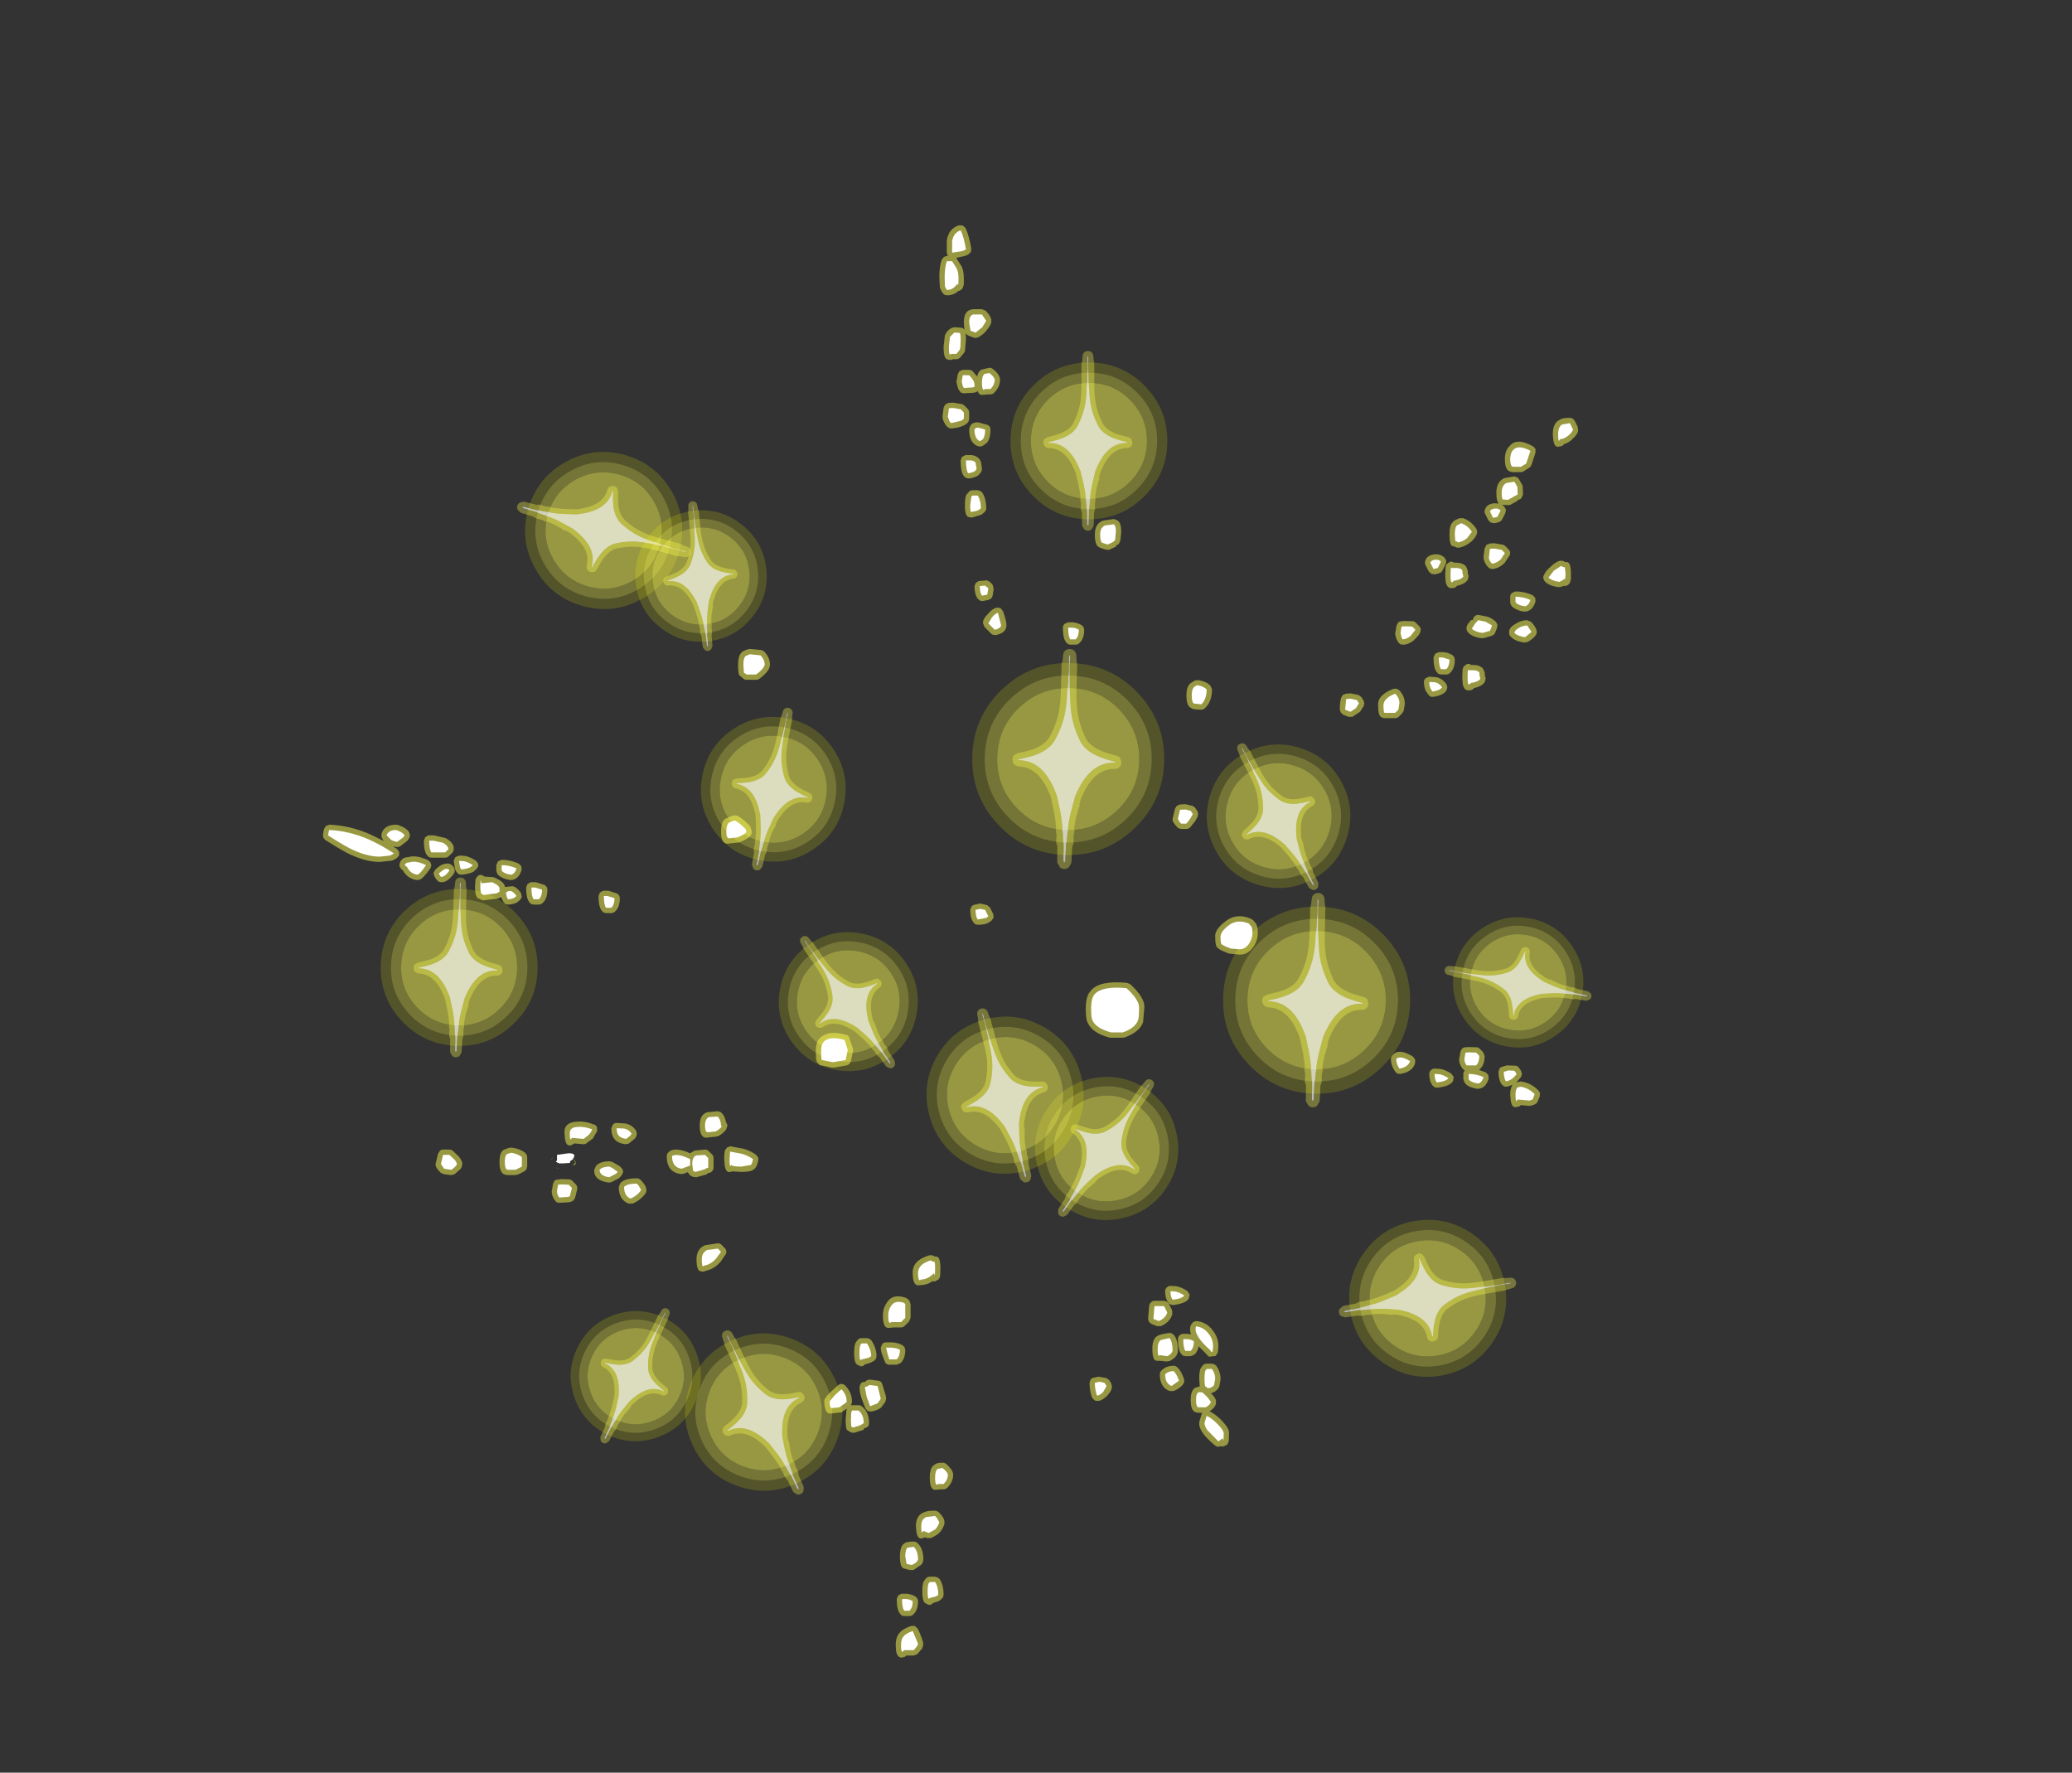 <?xml version="1.0" encoding="UTF-8" standalone="no"?>
<svg xmlns:ffdec="https://www.free-decompiler.com/flash" xmlns:xlink="http://www.w3.org/1999/xlink" ffdec:objectType="frame" height="332.85px" width="389.1px" xmlns="http://www.w3.org/2000/svg">
  <rect width="100%" height="100%" fill="#333333" stroke="none"/>
  <g transform="matrix(1.0, 0.0, 0.0, 1.0, 192.8, 194.45)">
    <use ffdec:characterId="2487" height="81.0" transform="matrix(-0.126, 0.461, -0.461, -0.126, -56.789, -104.305)" width="63.2" xlink:href="#sprite0"/>
    <use ffdec:characterId="2487" height="81.0" transform="matrix(0.361, 0.244, -0.244, 0.361, 13.498, -1.128)" width="63.2" xlink:href="#sprite0"/>
    <use ffdec:characterId="2487" height="81.0" transform="matrix(0.398, -0.042, 0.042, 0.398, -75.43, -101.079)" width="63.2" xlink:href="#sprite0"/>
    <use ffdec:characterId="2487" height="81.0" transform="matrix(0.357, 0.171, -0.171, 0.357, -77.764, 44.093)" width="63.2" xlink:href="#sprite0"/>
    <use ffdec:characterId="2487" height="81.0" transform="matrix(0.478, 0.0, 0.0, 0.478, -3.416, -131.024)" width="63.2" xlink:href="#sprite0"/>
    <use ffdec:characterId="2487" height="81.0" transform="matrix(0.432, 0.086, -0.086, 0.432, -57.751, -66.463)" width="63.2" xlink:href="#sprite0"/>
    <use ffdec:characterId="2487" height="81.0" transform="matrix(0.081, 0.471, -0.471, 0.081, 91.815, 31.173)" width="63.2" xlink:href="#sprite0"/>
    <use ffdec:characterId="2487" height="81.0" transform="matrix(0.072, -0.39, 0.39, 0.072, 74.236, -0.577)" width="63.2" xlink:href="#sprite0"/>
    <use ffdec:characterId="2487" height="81.0" transform="matrix(0.434, -0.201, 0.201, 0.434, -71.224, 59.47)" width="63.2" xlink:href="#sprite0"/>
    <use ffdec:characterId="2487" height="81.0" transform="matrix(0.387, -0.202, 0.202, 0.387, 26.901, -50.474)" width="63.2" xlink:href="#sprite0"/>
    <use ffdec:characterId="2487" height="81.0" transform="matrix(0.478, 0.013, -0.013, 0.478, -121.153, -32.563)" width="63.2" xlink:href="#sprite0"/>
    <use ffdec:characterId="2487" height="81.0" transform="matrix(0.462, -0.122, 0.122, 0.462, -23.593, -3.666)" width="63.2" xlink:href="#sprite0"/>
    <use ffdec:characterId="2487" height="81.0" transform="matrix(0.57, 0.015, -0.015, 0.57, 37.042, -30.209)" width="63.2" xlink:href="#sprite0"/>
    <use ffdec:characterId="2487" height="81.0" transform="matrix(0.347, -0.242, 0.242, 0.347, -54.259, -12.774)" width="63.2" xlink:href="#sprite0"/>
    <use ffdec:characterId="2487" height="81.0" transform="matrix(0.585, 0.015, -0.015, 0.585, -10.079, -76.096)" width="63.2" xlink:href="#sprite0"/>
    <use ffdec:characterId="2698" height="269.0" transform="matrix(1.0, 0.0, 0.0, 1.0, -132.2, -152.2)" width="235.8" xlink:href="#shape1"/>
  </g>
  <defs>
    <g id="sprite0" transform="matrix(1.0, 0.0, 0.0, 1.0, 31.6, 40.5)">
      <use ffdec:characterId="2484" height="70.6" transform="matrix(1.0, 0.0, 0.0, 1.0, -30.8, -35.3)" width="61.6" xlink:href="#shape0"/>
    </g>
    <g id="shape0" transform="matrix(1.0, 0.0, 0.0, 1.0, 30.8, 35.3)">
      <path d="M16.1 -16.15 Q22.8 -9.45 22.8 0.0 22.8 9.4 16.1 16.1 9.4 22.8 0.0 22.8 -9.45 22.8 -16.15 16.1 -22.8 9.45 -22.8 0.0 -22.8 -9.45 -16.15 -16.1 L-16.1 -16.15 Q-9.45 -22.8 0.0 -22.8 9.45 -22.8 16.1 -16.15" fill="#ffff51" fill-opacity="0.494" fill-rule="evenodd" stroke="none"/>
      <path d="M18.95 -18.95 Q26.8 -11.1 26.8 0.0 26.8 11.1 18.95 18.95 11.1 26.8 0.0 26.8 -11.1 26.8 -18.95 18.95 -26.8 11.1 -26.8 0.0 -26.8 -11.1 -18.95 -18.95 -11.1 -26.8 0.0 -26.8 11.1 -26.8 18.95 -18.95 M16.1 -16.15 Q9.45 -22.8 0.0 -22.8 -9.45 -22.8 -16.1 -16.15 L-16.15 -16.1 Q-22.8 -9.45 -22.8 0.0 -22.8 9.45 -16.15 16.1 -9.45 22.8 0.0 22.8 9.4 22.8 16.1 16.1 22.8 9.4 22.8 0.0 22.8 -9.45 16.1 -16.15" fill="#ffff43" fill-opacity="0.325" fill-rule="evenodd" stroke="none"/>
      <path d="M18.95 -18.95 Q11.1 -26.8 0.0 -26.8 -11.1 -26.8 -18.95 -18.95 -26.8 -11.1 -26.8 0.0 -26.8 11.1 -18.95 18.95 -11.1 26.8 0.0 26.8 11.1 26.8 18.95 18.95 26.8 11.1 26.8 0.0 26.8 -11.1 18.95 -18.95 M21.75 -21.8 Q30.8 -12.75 30.8 0.0 30.8 12.75 21.75 21.75 12.75 30.8 0.0 30.8 -12.75 30.8 -21.8 21.75 -30.8 12.75 -30.8 0.0 -30.8 -12.75 -21.8 -21.8 -12.75 -30.8 0.0 -30.8 12.75 -30.8 21.75 -21.8" fill="#ffff00" fill-opacity="0.161" fill-rule="evenodd" stroke="none"/>
      <path d="M0.15 -19.4 Q0.3 -16.45 0.7 -14.3 1.4 -10.35 3.5 -6.2 5.15 -2.85 9.75 -1.05 12.15 -0.15 15.1 0.5 L15.1 0.8 Q7.45 0.6 3.2 10.3 L2.5 11.95 1.25 17.2 Q0.7 19.8 0.5 22.0 L0.55 22.75 0.5 23.0 0.4 23.7 0.35 23.55 0.35 24.3 0.1 27.05 0.0 27.05 -0.1 32.8 -0.4 33.3 -0.7 32.8 -0.75 30.3 -0.7 29.9 -0.75 28.3 -0.8 27.05 -0.85 27.05 -1.0 25.65 -1.1 24.4 -1.15 23.55 -1.2 23.65 -1.3 22.55 -1.3 22.0 Q-1.5 19.8 -2.05 17.2 L-3.3 11.95 -4.0 10.3 Q-8.25 0.6 -15.9 0.8 L-15.9 0.5 Q-12.95 -0.15 -10.55 -1.05 -5.95 -2.85 -4.3 -6.2 -2.2 -10.35 -1.5 -14.3 -0.95 -17.15 -0.9 -21.3 L-0.85 -22.0 -0.8 -22.3 -0.75 -22.65 Q-0.6 -23.65 -0.6 -26.8 L-0.6 -27.0 -0.55 -27.25 -0.5 -28.95 -0.55 -30.8 -0.6 -32.4 -0.5 -33.3 -0.3 -33.3 -0.2 -32.35 -0.25 -31.95 -0.3 -29.95 -0.1 -22.9 0.15 -19.4" fill="#ffffff" fill-opacity="0.659" fill-rule="evenodd" stroke="none"/>
      <path d="M1.7 -33.6 L1.9 -31.45 2.1 -30.5 2.1 -22.35 Q2.1 -17.75 2.7 -14.65 3.35 -10.95 5.3 -7.1 L5.3 -7.05 Q6.7 -4.4 10.5 -2.9 L10.45 -2.9 Q12.75 -2.05 15.55 -1.45 16.2 -1.3 16.65 -0.75 L17.1 0.5 17.1 0.8 16.85 1.8 16.1 2.55 15.05 2.8 Q8.65 2.8 5.05 11.1 L4.45 12.45 3.9 14.7 4.15 14.5 4.2 14.5 Q3.45 16.55 3.25 18.05 L3.25 17.8 3.2 17.6 Q2.7 20.0 2.5 22.05 L2.5 22.1 2.6 22.95 2.6 23.2 2.35 24.45 2.4 26.55 2.3 27.35 2.0 28.1 1.9 32.85 1.8 33.45 1.05 34.75 Q0.45 35.3 -0.4 35.3 -1.25 35.3 -1.8 34.75 L-2.6 33.45 -2.7 32.85 -2.75 28.0 -3.05 27.45 -3.2 26.5 -3.1 24.45 -3.4 23.2 -3.35 22.9 -3.3 22.2 Q-3.5 20.1 -4.0 17.65 L-5.2 12.55 -5.8 11.1 -5.85 11.05 Q-9.5 2.8 -15.85 2.8 L-16.85 2.55 -17.6 1.8 -17.9 0.8 -17.9 0.5 Q-17.9 -0.2 -17.45 -0.75 L-16.3 -1.45 Q-13.55 -2.05 -11.25 -2.9 -7.5 -4.4 -6.1 -7.05 L-6.05 -7.1 Q-4.15 -10.95 -3.45 -14.65 -2.9 -17.75 -2.9 -22.35 L-2.9 -30.5 -2.65 -31.45 -2.45 -33.6 Q-2.35 -34.35 -1.8 -34.8 -1.25 -35.3 -0.5 -35.3 L-0.3 -35.3 Q0.45 -35.3 1.0 -34.8 1.55 -34.35 1.7 -33.6 M0.15 -19.4 L-0.1 -22.9 -0.3 -29.95 -0.25 -31.95 -0.2 -32.35 -0.3 -33.3 -0.5 -33.3 -0.6 -32.4 -0.55 -30.8 -0.5 -28.95 -0.55 -27.25 -0.6 -27.0 -0.6 -26.8 Q-0.6 -23.65 -0.75 -22.65 L-0.8 -22.3 -0.85 -22.0 -0.9 -21.3 Q-0.95 -17.15 -1.5 -14.3 -2.2 -10.35 -4.3 -6.2 -5.95 -2.85 -10.55 -1.05 -12.95 -0.15 -15.9 0.5 L-15.9 0.8 Q-8.25 0.6 -4.0 10.3 L-3.3 11.95 -2.05 17.2 Q-1.5 19.8 -1.3 22.0 L-1.3 22.55 -1.2 23.65 -1.15 23.55 -1.1 24.4 -1.0 25.65 -0.85 27.05 -0.8 27.05 -0.75 28.3 -0.7 29.9 -0.75 30.3 -0.7 32.8 -0.4 33.3 -0.1 32.8 0.0 27.05 0.1 27.05 0.35 24.3 0.35 23.55 0.4 23.7 0.5 23.0 0.55 22.75 0.5 22.0 Q0.7 19.8 1.25 17.2 L2.5 11.95 3.2 10.3 Q7.45 0.6 15.1 0.8 L15.1 0.5 Q12.15 -0.15 9.75 -1.05 5.15 -2.85 3.5 -6.2 1.4 -10.35 0.7 -14.3 0.3 -16.45 0.15 -19.4" fill="#ffff51" fill-opacity="0.325" fill-rule="evenodd" stroke="none"/>
    </g>
    <g id="shape1" transform="matrix(1.0, 0.0, 0.0, 1.0, 132.2, 152.2)">
      <path d="M98.8 -112.9 Q98.8 -115.0 100.05 -115.6 100.55 -116.0 102.0 -116.0 L102.55 -115.85 102.9 -115.45 103.5 -114.25 103.55 -113.5 Q103.4 -112.8 102.35 -111.9 L102.35 -111.85 Q101.6 -111.25 100.9 -111.05 100.55 -110.6 100.15 -110.65 99.15 -110.2 98.9 -111.8 L98.8 -112.9 M90.7 -110.7 Q92.0 -112.35 95.1 -110.65 L95.55 -110.15 95.55 -109.45 94.75 -107.05 94.5 -106.7 93.15 -105.85 92.85 -105.8 91.15 -105.8 91.05 -105.85 Q89.8 -105.95 89.8 -108.2 89.8 -109.9 90.7 -110.7 M89.55 -104.6 L89.6 -104.65 91.6 -105.0 92.3 -104.7 93.15 -103.25 93.15 -103.15 93.2 -101.6 92.9 -100.9 Q92.6 -100.6 92.2 -100.6 L92.2 -100.45 92.15 -100.4 90.8 -99.65 90.4 -99.6 89.3 -99.65 89.7 -99.3 90.0 -98.75 89.9 -98.15 89.3 -96.95 89.05 -96.6 88.65 -96.4 87.85 -96.2 87.2 -96.3 86.7 -96.75 86.1 -97.95 Q85.9 -98.35 86.05 -98.7 86.3 -99.75 87.7 -99.95 L88.65 -99.9 Q88.2 -100.4 88.2 -101.9 88.2 -103.9 89.55 -104.6 M80.0 -96.4 Q80.2 -96.75 81.3 -97.15 L81.95 -97.15 Q83.45 -96.65 84.45 -95.15 L84.6 -94.7 84.55 -94.25 Q84.3 -93.5 83.45 -92.7 L83.4 -92.7 Q82.35 -91.8 81.15 -91.6 L80.7 -91.65 80.4 -91.8 80.05 -91.9 Q79.4 -91.9 79.4 -94.1 79.4 -95.85 80.0 -96.4 M74.85 -89.1 Q75.1 -90.15 76.5 -90.35 77.7 -90.5 78.5 -89.7 L78.8 -89.15 78.7 -88.55 78.1 -87.35 77.85 -87.0 77.45 -86.8 76.65 -86.6 76.0 -86.7 75.5 -87.15 74.9 -88.35 Q74.7 -88.75 74.85 -89.1 M80.25 -88.8 L80.65 -88.8 Q81.85 -88.8 82.5 -88.1 L82.8 -87.4 82.85 -86.95 82.85 -86.85 82.85 -86.7 83.0 -86.3 82.85 -85.65 Q82.4 -84.8 80.8 -84.45 80.45 -84.0 80.0 -84.05 79.05 -83.8 78.7 -85.1 L78.6 -86.3 78.65 -87.8 Q78.75 -88.6 79.1 -88.65 79.6 -89.25 80.25 -88.8 M69.25 -75.75 L69.45 -76.95 69.75 -77.55 Q70.05 -77.8 70.4 -77.8 L70.95 -77.85 71.0 -77.85 72.55 -77.8 Q72.85 -77.75 73.1 -77.5 L73.7 -76.9 74.0 -76.45 73.95 -75.9 Q73.8 -75.2 72.75 -74.3 L72.75 -74.25 Q71.6 -73.35 70.6 -73.4 L70.1 -73.5 69.75 -73.9 69.55 -74.25 69.5 -74.35 Q69.2 -75.0 69.2 -75.6 L69.25 -75.75 M59.4 -64.0 L60.0 -64.2 60.75 -64.25 60.85 -64.25 62.35 -63.95 62.85 -63.55 63.25 -62.95 63.4 -62.4 63.3 -61.9 62.7 -60.95 62.6 -60.8 61.15 -59.85 60.45 -59.85 59.45 -60.25 59.0 -60.65 58.8 -61.2 Q58.8 -62.55 59.05 -63.45 L59.4 -64.0 M79.95 -71.45 L80.3 -71.05 80.4 -70.6 Q80.4 -68.9 79.5 -68.1 79.2 -67.8 78.8 -67.8 L77.8 -67.8 77.35 -67.9 77.0 -68.25 Q76.4 -69.0 76.4 -71.0 L76.7 -71.7 77.4 -72.0 78.1 -72.0 Q79.0 -72.0 79.95 -71.45 M74.9 -67.1 L75.6 -67.4 76.9 -67.3 Q78.1 -67.05 78.85 -65.95 L79.0 -65.4 78.85 -64.85 Q78.3 -63.9 76.35 -63.6 L75.8 -63.65 75.4 -64.05 75.1 -64.5 75.0 -64.6 Q74.6 -65.4 74.6 -66.4 74.6 -66.8 74.9 -67.1 M71.0 -62.2 L70.8 -61.0 70.5 -60.5 69.9 -59.9 Q69.6 -59.6 69.2 -59.6 L67.4 -59.6 67.35 -59.6 67.1 -59.6 Q66.8 -59.65 66.6 -59.8 66.0 -60.0 66.0 -62.0 65.85 -63.95 68.85 -65.1 L69.4 -65.15 69.9 -64.9 Q71.0 -63.8 71.0 -62.4 L71.0 -62.2 M17.6 -93.0 L17.3 -92.3 16.75 -92.0 16.8 -91.9 16.75 -91.8 15.45 -91.2 14.85 -91.25 13.9 -91.55 13.6 -91.7 Q12.8 -92.05 12.8 -94.1 12.8 -96.15 14.35 -96.7 L16.4 -97.0 17.1 -96.7 Q17.75 -96.2 17.75 -94.7 L17.75 -94.55 17.6 -93.0 M7.1 -77.3 L7.8 -77.6 8.5 -77.6 Q9.4 -77.6 10.35 -77.05 L10.7 -76.65 10.8 -76.2 Q10.8 -74.5 9.9 -73.7 9.6 -73.4 9.2 -73.4 L8.2 -73.4 7.75 -73.5 7.4 -73.85 Q6.8 -74.6 6.8 -76.6 6.8 -77.0 7.1 -77.3 M31.65 -66.7 L32.2 -66.75 Q33.75 -66.5 34.5 -65.7 L34.8 -65.0 Q34.8 -62.75 33.5 -61.5 33.2 -61.2 32.8 -61.2 31.2 -61.2 30.9 -61.5 30.0 -61.85 30.0 -63.9 30.0 -65.7 30.9 -66.25 L31.65 -66.7 M31.55 -40.15 L30.7 -39.1 Q30.4 -38.8 30.0 -38.8 L29.0 -38.8 28.6 -38.9 Q28.4 -39.0 28.25 -39.15 L27.95 -39.5 Q27.3 -40.25 27.4 -40.7 L27.45 -40.9 27.85 -42.6 28.2 -43.15 28.8 -43.4 29.75 -43.45 29.8 -43.45 31.25 -43.1 31.65 -42.75 32.05 -42.15 32.2 -41.65 32.1 -41.1 31.6 -40.2 31.55 -40.15 M18.85 -9.9 L19.45 -9.65 Q22.2 -7.1 22.1 -5.3 L21.85 -2.45 21.85 -2.5 Q21.2 -0.65 18.4 0.35 L18.05 0.4 15.85 0.4 15.6 0.4 Q12.3 -0.5 11.5 -2.35 11.1 -2.9 11.1 -5.05 11.1 -7.6 12.1 -8.45 L12.1 -8.5 Q13.75 -10.4 18.85 -9.9 M36.9 -15.85 L36.75 -15.9 Q36.05 -16.25 35.9 -16.45 35.4 -16.7 35.4 -18.6 35.3 -19.85 37.2 -21.35 39.35 -23.15 42.2 -21.9 L42.65 -21.55 42.75 -21.4 42.75 -21.35 Q43.4 -21.0 43.4 -19.2 43.4 -18.1 42.75 -16.9 L42.7 -16.85 Q41.6 -15.15 40.0 -15.2 L38.0 -15.4 37.85 -15.45 36.9 -15.85 M102.2 -86.7 L102.2 -85.7 102.1 -85.3 101.95 -84.9 Q101.45 -84.3 100.9 -84.45 L100.35 -84.25 99.85 -84.2 Q98.05 -84.45 97.3 -85.3 97.1 -85.5 97.05 -85.8 96.95 -86.15 97.1 -86.4 97.45 -87.25 98.35 -88.0 99.25 -88.9 100.1 -89.15 L100.65 -89.15 101.05 -88.95 101.4 -88.9 Q102.2 -88.95 102.2 -86.7 M86.0 -91.5 L86.35 -92.15 87.0 -92.4 87.75 -92.45 87.8 -92.45 89.55 -92.15 89.9 -91.9 90.5 -91.3 90.8 -90.8 90.75 -90.25 89.75 -88.75 Q88.8 -87.8 87.55 -87.6 L87.05 -87.65 86.65 -87.95 86.35 -88.3 86.3 -88.4 Q85.8 -89.15 85.8 -89.8 L85.8 -89.9 86.0 -91.5 M91.1 -83.1 L91.8 -83.4 Q93.45 -83.4 95.0 -82.7 L95.5 -82.2 95.55 -81.5 Q95.05 -79.9 93.9 -79.65 L93.45 -79.6 92.6 -79.75 92.55 -79.8 Q91.3 -80.2 90.95 -80.85 90.8 -81.1 90.8 -81.4 L90.8 -82.4 Q90.8 -82.8 91.1 -83.1 M83.5 -78.05 L83.8 -78.0 Q83.8 -78.4 84.1 -78.7 84.4 -79.0 84.8 -79.0 L86.55 -78.65 Q87.5 -78.3 88.1 -77.7 L88.4 -77.2 88.35 -76.6 87.95 -75.6 87.7 -75.25 87.3 -75.05 85.9 -74.65 85.45 -74.6 Q83.65 -74.85 82.9 -75.7 82.6 -76.0 82.6 -76.4 82.5 -77.05 83.5 -78.05 M90.6 -75.6 Q90.45 -76.55 91.85 -77.35 92.9 -78.0 94.0 -78.0 L94.7 -77.7 Q95.5 -76.9 95.75 -76.1 L95.8 -75.65 95.65 -75.25 Q95.1 -74.45 94.05 -73.9 L93.45 -73.8 Q91.65 -74.05 90.9 -74.9 90.6 -75.2 90.6 -75.6 M83.45 -69.6 L83.85 -69.6 Q85.05 -69.6 85.7 -68.9 L86.0 -68.2 86.05 -67.75 86.05 -67.65 86.05 -67.5 86.2 -67.1 86.05 -66.45 Q85.6 -65.6 84.0 -65.25 83.65 -64.8 83.2 -64.85 82.25 -64.6 81.9 -65.9 L81.8 -67.1 81.85 -68.6 Q81.95 -69.4 82.3 -69.45 82.8 -70.05 83.45 -69.6 M92.45 6.05 L92.85 6.65 93.0 7.2 92.85 7.75 91.95 8.8 92.8 8.6 93.0 8.65 Q94.7 8.9 96.1 10.3 L96.4 10.8 96.35 11.4 95.95 12.4 95.7 12.75 95.35 12.95 94.75 13.15 94.3 13.2 92.8 13.05 Q92.5 13.4 92.15 13.35 91.15 13.8 90.9 12.2 L90.8 11.1 Q90.8 9.85 91.25 9.25 L90.2 9.6 89.65 9.55 89.2 9.15 Q88.6 8.35 88.6 6.8 L88.8 6.2 Q89.0 5.9 89.35 5.85 L90.15 5.6 90.2 5.6 91.8 5.65 Q92.2 5.7 92.45 6.05 M85.1 2.5 L85.7 3.1 86.0 3.8 Q86.0 5.5 85.1 6.3 L84.95 6.45 86.2 6.9 86.7 7.4 86.75 8.1 Q86.25 9.7 85.1 9.95 L84.65 10.0 Q82.7 9.7 82.2 8.75 L82.0 8.2 82.0 7.2 Q82.0 6.8 82.3 6.55 L82.15 6.5 81.8 6.15 Q81.2 5.3 81.2 4.4 L81.25 4.25 81.45 3.05 81.75 2.45 Q82.05 2.2 82.4 2.2 L82.95 2.15 83.0 2.15 84.55 2.2 Q84.85 2.25 85.1 2.5 M72.95 5.15 Q72.45 6.85 70.15 7.2 L69.6 7.15 69.2 6.75 Q68.4 5.6 68.4 4.4 68.4 4.0 68.7 3.7 69.85 2.25 72.55 3.95 L72.95 4.5 72.95 5.15 M75.9 6.5 Q76.2 6.2 76.6 6.2 L77.6 6.25 Q78.5 6.35 79.75 7.15 L80.2 7.8 80.05 8.55 Q79.55 9.5 77.1 9.8 L76.6 9.7 76.2 9.35 Q75.6 8.55 75.6 7.2 75.6 6.8 75.9 6.5 M30.45 49.35 Q29.95 50.3 27.5 50.6 L27.0 50.5 Q26.75 50.4 26.6 50.15 26.0 49.35 26.0 48.0 26.0 47.6 26.3 47.3 26.6 47.0 27.0 47.0 L28.0 47.05 Q28.9 47.15 30.15 47.95 L30.6 48.6 30.45 49.35 M34.9 55.3 L34.85 55.25 Q36.0 56.6 36.0 58.3 L35.9 59.5 35.5 60.15 34.25 60.3 33.9 60.0 33.7 59.75 32.3 58.35 Q32.1 59.35 31.5 59.9 L30.8 60.2 29.8 60.2 29.35 60.1 29.0 59.75 Q28.4 59.0 28.4 57.0 28.4 56.6 28.7 56.3 29.0 56.0 29.4 56.0 L30.1 56.0 30.85 56.1 Q30.5 55.1 30.85 54.3 L31.3 53.75 31.9 53.6 Q33.75 53.8 34.9 55.3 M35.3 61.75 L35.65 62.05 Q36.4 63.2 36.4 64.4 L36.4 64.6 36.2 65.8 36.05 66.15 Q35.5 66.95 34.6 67.15 L34.65 67.2 Q35.45 68.0 35.55 68.55 L35.55 69.15 Q35.3 69.95 34.35 70.55 35.5 71.1 36.7 72.35 38.1 73.85 38.0 74.7 L37.95 76.15 Q37.75 76.9 37.4 76.9 36.9 77.3 36.55 77.1 L36.35 77.15 35.8 77.2 35.35 76.95 Q33.65 75.5 33.1 74.65 32.35 73.65 32.4 72.7 L32.45 72.4 32.85 71.1 33.0 70.85 32.0 70.8 31.85 70.75 Q30.8 70.6 30.8 68.4 30.8 66.25 32.0 66.0 L32.0 66.05 Q32.2 65.9 32.5 65.9 L32.4 64.4 Q32.4 62.8 32.75 62.35 L32.95 62.1 33.1 61.9 Q33.4 61.6 33.8 61.6 L34.8 61.6 35.3 61.75 M27.3 51.55 L27.35 52.3 Q26.9 53.85 25.2 54.55 L24.45 54.55 23.45 54.15 22.95 53.75 22.8 53.15 23.0 50.75 Q23.05 50.35 23.35 50.1 23.6 49.8 24.0 49.8 L25.8 49.8 26.35 49.95 26.7 50.35 27.3 51.55 M24.75 56.3 Q25.05 56.1 26.65 55.85 L27.1 55.85 27.5 56.1 Q28.4 56.85 28.4 59.2 L28.35 59.55 Q28.1 60.5 26.85 61.1 L26.25 61.2 25.45 61.1 24.35 61.05 Q23.6 60.95 23.6 58.8 23.6 56.75 24.75 56.3 M29.45 65.35 Q28.9 66.2 27.6 66.75 L26.85 66.75 Q25.0 66.05 25.0 63.6 25.0 63.2 25.3 62.9 26.15 62.0 27.6 62.0 28.0 62.0 28.3 62.3 29.05 63.0 29.55 64.5 L29.6 64.95 29.45 65.35 M16.0 65.8 Q16.1 66.55 15.1 67.65 L15.05 67.7 Q13.95 68.7 13.2 68.6 12.9 68.6 12.65 68.4 L12.25 67.95 Q11.8 66.55 11.8 65.2 L12.0 64.6 Q12.2 64.3 12.55 64.25 L13.45 64.05 13.5 64.05 14.95 64.3 15.45 64.65 15.85 65.25 16.0 65.8 M-12.0 -152.1 L-11.5 -151.65 Q-10.85 -150.35 -10.4 -147.75 L-10.5 -147.1 -11.0 -146.65 -11.7 -146.35 -11.75 -146.35 -13.2 -146.05 -13.15 -145.9 -12.3 -144.55 -12.25 -144.5 Q-11.8 -143.65 -11.8 -142.1 L-11.8 -141.1 -11.9 -140.7 -12.05 -140.3 Q-12.45 -139.85 -12.85 -139.8 -13.8 -138.95 -15.0 -139.0 L-15.45 -139.1 -15.8 -139.45 -16.3 -140.4 -16.3 -140.45 -16.4 -142.4 Q-16.4 -144.4 -15.95 -145.7 L-15.55 -146.2 -15.0 -146.4 -14.8 -146.4 -15.0 -147.0 -15.0 -149.15 -15.0 -149.3 Q-14.65 -151.55 -12.7 -152.15 L-12.0 -152.1 M-8.4 -136.4 L-7.7 -136.1 Q-6.9 -135.3 -6.65 -134.5 L-6.65 -133.9 Q-6.8 -133.25 -7.6 -132.35 L-7.6 -132.3 Q-8.4 -131.45 -9.15 -131.1 L-9.55 -131.0 -9.95 -131.05 -10.85 -131.4 -11.15 -131.55 -11.45 -131.85 -11.4 -130.7 -11.6 -128.5 -11.65 -128.35 -12.5 -127.3 Q-12.8 -127.0 -13.2 -127.0 L-13.85 -127.0 -14.3 -126.85 -14.85 -126.95 Q-15.6 -127.05 -15.6 -129.2 L-15.6 -129.35 -15.6 -129.4 -15.35 -131.55 -15.3 -131.55 Q-15.0 -132.4 -14.05 -132.9 L-13.55 -133.0 -12.6 -132.95 -12.35 -132.9 Q-11.95 -132.95 -11.7 -132.5 L-11.8 -133.9 Q-11.8 -136.15 -10.3 -136.35 L-10.05 -136.4 -8.4 -136.4 M-12.0 -125.0 L-10.8 -125.0 Q-10.4 -125.0 -10.1 -124.7 L-9.3 -123.75 Q-9.1 -124.75 -8.45 -125.05 L-7.0 -125.4 Q-6.65 -125.4 -6.4 -125.2 -5.3 -124.4 -5.05 -123.5 L-5.0 -123.2 Q-5.0 -121.8 -6.1 -120.7 -6.4 -120.4 -6.8 -120.4 L-7.55 -120.4 -7.65 -120.35 -8.4 -120.3 Q-8.95 -120.3 -9.2 -121.0 L-9.55 -120.8 -10.0 -120.7 -10.1 -120.7 -11.8 -120.6 -12.3 -120.7 -12.65 -121.1 -12.85 -121.45 -12.9 -121.55 -13.2 -122.8 -13.15 -122.95 -12.95 -124.15 -12.65 -124.75 -12.0 -125.0 M-7.3 -114.65 L-6.9 -114.3 -6.8 -113.8 Q-6.8 -112.25 -7.35 -111.45 L-7.65 -111.15 -8.25 -110.75 Q-8.5 -110.6 -8.75 -110.6 L-9.25 -110.7 Q-10.8 -111.35 -10.8 -113.8 L-10.7 -114.2 Q-10.45 -115.15 -9.15 -115.15 L-7.3 -114.65 M-13.8 -118.85 L-12.05 -118.55 -11.7 -118.3 -11.1 -117.7 Q-10.8 -117.4 -10.8 -117.0 L-10.8 -115.8 -10.9 -115.35 -11.2 -114.95 -11.7 -114.6 -11.85 -114.55 Q-12.75 -114.1 -14.1 -114.0 L-14.55 -114.05 -14.95 -114.35 -15.25 -114.7 -15.3 -114.8 Q-15.8 -115.55 -15.8 -116.2 L-15.8 -116.3 -15.6 -117.9 -15.3 -118.5 -14.7 -118.8 -13.8 -118.85 M-12.15 -108.65 L-11.5 -109.0 -10.4 -109.0 Q-9.55 -108.95 -8.9 -108.3 L-8.6 -107.75 -8.4 -106.55 -8.45 -106.05 Q-8.55 -105.75 -8.95 -105.35 L-9.0 -105.25 Q-9.65 -104.75 -10.9 -104.6 L-11.4 -104.7 -11.8 -105.05 Q-12.4 -105.8 -12.4 -108.0 L-12.15 -108.65 M-11.25 -101.65 L-10.65 -102.3 -10.2 -102.4 -9.2 -102.4 -8.7 -102.25 -8.35 -101.95 Q-7.6 -100.85 -7.6 -99.0 -7.6 -98.6 -7.9 -98.3 L-8.45 -97.85 -8.5 -97.8 -9.85 -97.4 -10.3 -97.25 -10.85 -97.35 Q-11.6 -97.45 -11.6 -99.6 -11.6 -101.2 -11.25 -101.65 M-131.6 -39.35 L-130.95 -39.6 Q-127.05 -39.45 -123.2 -37.75 L-120.75 -36.55 -121.15 -37.25 -121.15 -37.9 Q-120.65 -39.6 -118.4 -39.6 L-118.05 -39.55 Q-116.45 -39.0 -115.95 -38.15 L-115.8 -37.55 -116.0 -37.0 -116.3 -36.6 -116.4 -36.5 -117.7 -35.5 -118.2 -35.4 -119.0 -35.5 -118.25 -35.05 -117.85 -34.5 -117.85 -33.8 -118.3 -33.3 -119.05 -32.9 -119.25 -32.85 -121.5 -32.6 Q-124.25 -32.6 -127.65 -34.3 -129.4 -35.25 -131.75 -36.75 L-132.1 -37.2 -132.15 -37.8 -131.95 -38.8 -131.6 -39.35 M-94.85 -31.1 Q-95.35 -29.5 -96.5 -29.25 L-97.0 -29.2 -97.75 -29.35 -97.85 -29.4 Q-99.1 -29.8 -99.45 -30.45 L-99.6 -31.0 -99.6 -32.0 -99.3 -32.7 -98.6 -33.0 Q-96.95 -33.0 -95.4 -32.3 L-94.9 -31.8 -94.85 -31.1 M-96.55 -28.05 Q-95.75 -27.9 -94.95 -26.75 L-94.8 -26.0 -95.2 -25.4 -95.6 -25.1 -95.7 -25.0 Q-96.5 -24.6 -97.4 -24.6 L-97.9 -24.7 -98.25 -25.1 -98.45 -25.45 -98.5 -25.55 -98.7 -26.0 -99.15 -25.8 -99.25 -25.75 -102.0 -25.4 Q-102.4 -25.4 -102.65 -25.65 -103.6 -25.7 -103.6 -27.9 L-103.5 -29.35 -103.3 -29.7 Q-102.75 -30.45 -102.05 -30.0 L-101.8 -29.85 -100.25 -29.75 -100.0 -29.7 Q-98.1 -28.9 -97.95 -27.9 L-96.55 -28.05 M-94.0 -27.8 L-93.75 -28.45 -93.15 -28.8 -92.15 -28.8 -90.45 -28.25 -90.1 -27.85 -90.0 -27.4 Q-90.0 -25.7 -90.9 -24.9 -91.2 -24.6 -91.6 -24.6 L-92.6 -24.6 -93.05 -24.7 -93.4 -25.05 Q-94.0 -25.8 -94.0 -27.8 M-112.35 -37.6 L-111.3 -37.6 -109.2 -37.1 -109.05 -37.05 Q-107.45 -36.1 -107.6 -35.0 -107.6 -34.6 -107.9 -34.3 L-108.5 -33.7 Q-108.8 -33.4 -109.2 -33.4 L-111.8 -33.4 -112.25 -33.5 -112.6 -33.85 Q-113.2 -34.6 -113.2 -36.6 L-112.95 -37.25 -112.35 -37.6 M-111.95 -32.5 L-111.8 -31.95 -111.95 -31.45 Q-113.4 -29.35 -114.1 -29.25 L-114.55 -29.2 Q-116.25 -29.45 -117.1 -30.95 L-117.6 -31.45 -117.8 -31.85 -117.75 -32.3 Q-117.4 -33.5 -116.15 -33.5 -114.65 -34.0 -112.35 -32.9 L-111.95 -32.5 M-103.45 -32.85 L-103.05 -32.35 Q-102.95 -32.1 -103.0 -31.75 L-103.35 -31.25 -103.75 -30.9 -103.9 -30.75 Q-104.7 -30.35 -106.1 -30.2 L-106.65 -30.3 -107.1 -30.75 -107.3 -31.15 -107.35 -31.25 -107.6 -32.8 -107.3 -33.5 -106.6 -33.8 -105.6 -33.75 Q-104.7 -33.65 -103.45 -32.85 M-109.45 -32.2 Q-108.2 -32.6 -107.55 -31.55 L-107.4 -31.0 Q-107.4 -30.7 -107.55 -30.45 -108.75 -28.7 -110.0 -28.8 L-110.45 -28.9 -110.8 -29.25 -111.2 -29.85 -111.4 -30.5 -111.1 -31.1 Q-110.15 -32.05 -109.45 -32.2 M-6.2 -83.8 L-6.4 -82.6 Q-6.45 -82.3 -6.65 -82.1 -6.9 -81.9 -7.2 -81.8 L-8.2 -81.6 -8.75 -81.65 -9.2 -82.05 Q-9.8 -82.85 -9.8 -84.4 L-9.55 -85.0 -9.0 -85.35 -7.65 -85.45 -7.7 -85.5 Q-6.95 -85.45 -6.35 -84.55 L-6.2 -83.8 M-7.9 -76.7 L-8.2 -77.4 Q-8.3 -78.15 -7.25 -79.2 L-7.2 -79.25 Q-6.4 -80.2 -5.65 -80.35 L-4.95 -80.3 -4.45 -79.7 Q-3.75 -77.7 -3.8 -77.0 L-3.85 -76.65 Q-4.1 -75.55 -5.8 -75.2 L-6.3 -75.25 Q-6.55 -75.3 -6.7 -75.5 L-7.9 -76.7 M-48.25 -69.3 Q-48.5 -68.25 -50.2 -67.0 -50.45 -66.8 -50.8 -66.8 L-52.6 -66.8 Q-53.0 -66.8 -53.3 -67.1 L-53.35 -67.15 -53.9 -67.6 Q-54.2 -67.8 -54.2 -69.6 -54.2 -71.2 -53.65 -71.8 -53.55 -72.15 -52.3 -72.55 L-51.9 -72.6 -49.9 -72.4 Q-49.55 -72.35 -49.3 -72.1 -48.2 -71.0 -48.2 -69.6 L-48.25 -69.3 M-56.5 -40.75 L-55.05 -41.35 -54.35 -41.3 Q-53.45 -40.85 -52.1 -39.5 L-51.85 -39.1 -51.65 -38.5 -51.65 -37.9 -51.95 -37.4 -52.4 -37.05 -52.5 -37.0 Q-53.2 -36.55 -54.05 -36.25 L-54.55 -36.2 -55.6 -36.1 -55.9 -36.05 Q-57.4 -35.8 -57.4 -38.3 -57.4 -40.2 -56.55 -40.75 L-56.5 -40.75 M-76.5 -26.25 L-76.4 -25.8 Q-76.4 -24.1 -77.3 -23.3 -77.6 -23.0 -78.0 -23.0 L-79.0 -23.0 -79.45 -23.1 -79.8 -23.45 Q-80.4 -24.2 -80.4 -26.2 L-80.15 -26.85 -79.55 -27.2 -78.55 -27.2 -76.85 -26.65 -76.5 -26.25 M-8.75 -24.8 L-7.45 -24.5 -6.9 -24.05 -6.3 -22.85 -6.2 -22.15 -6.6 -21.6 -7.0 -21.3 -7.15 -21.2 Q-7.9 -20.8 -9.2 -20.8 L-9.65 -20.9 -10.0 -21.25 Q-10.6 -22.05 -10.6 -23.6 L-10.4 -24.15 Q-10.2 -24.45 -9.9 -24.55 L-8.75 -24.8 M-33.95 -0.15 Q-33.6 -0.1 -33.4 0.2 L-33.2 0.8 -32.65 2.35 Q-32.55 2.6 -32.6 2.9 L-33.0 4.8 -33.3 5.35 -33.8 5.6 -36.2 6.0 -36.6 6.0 -38.25 5.65 -38.85 5.55 -39.4 4.95 -39.55 4.35 -39.6 2.8 Q-39.6 0.5 -37.9 -0.15 -36.6 -0.85 -33.95 -0.15 M-21.4 44.6 Q-21.5 42.2 -18.25 41.25 L-17.75 41.25 -17.35 41.45 -17.0 41.5 Q-16.2 41.45 -16.2 43.7 L-16.25 45.15 Q-16.45 45.9 -16.8 45.9 -17.25 46.3 -17.65 46.1 -18.5 46.7 -19.35 46.8 L-20.4 46.9 Q-21.4 46.85 -21.4 44.6 M-57.5 14.35 L-57.15 14.65 -56.85 15.1 -56.8 15.2 Q-56.55 15.7 -56.45 16.35 -56.2 16.6 -56.2 16.95 L-56.45 17.65 -56.75 18.0 -56.8 18.05 Q-57.3 18.55 -57.95 18.9 L-58.55 19.0 -59.6 19.1 -59.9 19.15 Q-61.4 19.4 -61.4 16.9 -61.4 14.8 -60.0 14.4 L-58.0 14.2 -57.5 14.35 M-55.7 20.8 L-55.6 20.8 -53.15 21.25 Q-51.7 21.7 -50.8 22.4 L-50.45 22.85 Q-50.35 23.1 -50.4 23.4 -50.65 24.65 -51.1 25.0 L-51.2 25.1 Q-51.7 25.6 -53.6 25.6 L-55.25 25.5 -55.35 25.5 Q-56.45 26.05 -56.7 24.4 L-56.8 23.3 Q-56.8 21.75 -56.6 21.45 L-56.25 21.0 -55.7 20.8 M-59.1 22.3 Q-58.8 22.6 -58.8 23.0 L-58.8 24.8 Q-58.8 25.2 -59.1 25.5 -59.4 25.8 -59.8 25.8 L-60.1 26.05 -60.2 26.1 -62.05 26.6 -62.6 26.55 -63.05 26.35 -63.2 26.25 -63.65 25.65 -64.45 25.95 -64.9 26.0 Q-67.6 25.7 -67.6 22.6 L-67.45 22.1 -67.05 21.7 Q-65.75 20.95 -63.2 22.1 L-62.4 21.6 -60.4 21.4 Q-60.0 21.4 -59.7 21.7 L-59.1 22.3 M-73.35 17.85 L-73.2 18.4 -73.3 18.9 -73.5 19.25 -73.6 19.35 -74.75 20.3 -75.35 20.4 Q-76.8 20.2 -77.35 19.5 -78.0 18.8 -78.0 17.4 L-77.7 16.7 Q-77.4 16.4 -77.0 16.4 L-75.4 16.5 -75.35 16.5 Q-74.1 16.75 -73.35 17.85 M-80.65 17.9 L-81.45 19.3 -81.5 19.35 -82.85 20.35 -83.3 20.4 -84.95 20.25 -85.35 20.5 Q-86.45 21.05 -86.7 19.4 L-86.8 18.3 Q-86.9 16.25 -84.35 16.15 L-84.3 16.15 Q-82.9 16.05 -81.25 16.7 -80.9 16.8 -80.7 17.15 L-80.65 17.9 M-78.05 23.65 Q-77.7 23.75 -77.3 24.0 L-77.25 24.05 Q-76.3 24.5 -75.95 25.05 -75.75 25.3 -75.8 25.7 L-76.1 26.3 -76.45 26.65 -76.5 26.75 -78.05 27.55 -78.5 27.6 Q-81.35 27.2 -81.2 25.2 L-80.9 24.5 Q-80.1 23.6 -78.4 23.6 L-78.05 23.65 M-72.5 27.1 L-72.05 27.6 Q-71.55 28.2 -71.45 28.75 L-71.4 29.15 -71.55 29.6 Q-72.5 30.9 -74.0 31.55 L-74.75 31.55 Q-76.6 30.85 -76.6 28.4 L-76.3 27.7 Q-75.55 26.8 -73.2 26.8 -72.8 26.8 -72.5 27.1 M-62.0 42.0 Q-62.0 40.0 -60.35 39.35 L-60.3 39.35 -58.0 39.0 Q-57.6 39.0 -57.3 39.3 L-56.7 39.9 Q-56.4 40.2 -56.4 40.6 -56.4 41.0 -56.7 41.3 L-57.5 42.5 -57.6 42.6 Q-58.75 43.85 -60.2 44.15 L-60.7 44.35 -61.25 44.25 Q-62.0 44.15 -62.0 42.0 M-21.8 51.7 L-21.8 53.0 -22.1 53.7 -22.3 53.9 -22.9 54.5 Q-23.2 54.8 -23.6 54.8 L-24.95 54.8 -26.0 54.9 Q-27.0 54.85 -27.0 52.6 -27.0 51.15 -26.25 50.15 L-26.3 50.2 Q-25.2 48.35 -22.65 49.25 L-22.3 49.5 -22.1 49.7 -22.0 49.85 -21.8 50.45 -21.8 51.7 M-26.5 57.6 L-25.35 57.6 Q-24.15 57.65 -23.3 58.15 L-22.95 58.5 -22.8 59.0 Q-22.8 60.7 -23.7 61.5 L-24.4 61.8 -25.8 61.8 Q-26.2 61.8 -26.5 61.5 L-26.8 60.8 -27.0 60.25 Q-27.4 59.35 -27.4 58.6 L-27.15 57.95 Q-26.9 57.65 -26.5 57.6 M-29.5 56.95 L-29.15 57.25 Q-28.2 58.7 -28.2 60.2 L-28.3 60.7 -28.65 61.05 -29.15 61.35 -29.25 61.4 -30.4 61.75 Q-30.95 62.4 -31.65 61.85 -32.4 61.75 -32.4 59.6 -32.4 58.0 -32.05 57.55 L-31.85 57.3 -31.7 57.1 Q-31.4 56.8 -31.0 56.8 L-30.0 56.8 -29.5 56.95 M-30.4 65.05 L-30.0 64.7 -29.45 64.6 -27.85 64.8 Q-27.5 64.85 -27.25 65.15 L-27.0 65.8 -26.75 66.7 Q-26.35 67.8 -26.4 68.2 L-26.55 68.8 -27.15 69.6 -27.35 69.85 Q-28.05 70.4 -29.2 70.6 L-29.9 70.5 -30.3 69.95 -31.0 68.15 Q-31.4 66.9 -31.4 66.0 L-31.2 65.4 Q-31.0 65.1 -30.65 65.05 L-30.4 65.05 M-34.1 65.7 Q-32.8 67.0 -32.8 68.8 L-33.0 69.45 -32.8 69.4 -31.6 69.4 Q-31.25 69.4 -31.0 69.6 -29.6 70.6 -29.6 72.8 -29.6 73.2 -29.9 73.5 L-30.6 73.8 -30.6 74.0 -30.7 74.05 -32.45 74.6 -33.05 74.5 -33.65 74.1 Q-34.0 74.05 -34.0 72.1 L-33.85 70.35 -33.8 70.25 -33.75 70.15 -33.75 70.05 -34.8 70.75 -35.35 70.8 -36.25 70.9 -36.6 70.95 Q-38.0 71.2 -38.0 68.7 -38.15 68.25 -36.8 66.9 L-35.4 65.65 Q-35.15 65.4 -34.75 65.4 -34.35 65.45 -34.1 65.7 M-20.8 92.1 Q-20.8 90.05 -19.25 89.5 -18.7 89.2 -17.2 89.2 L-16.8 89.3 -16.45 89.55 -16.1 89.95 -16.05 90.0 Q-15.55 90.6 -15.45 91.15 L-15.45 91.75 Q-15.85 92.85 -16.45 93.4 L-16.5 93.45 Q-17.0 93.9 -18.0 94.35 L-18.75 94.35 -19.1 94.2 -19.35 94.3 Q-20.45 94.85 -20.7 93.2 L-20.8 92.1 M-21.2 95.0 Q-20.8 95.0 -20.5 95.3 -19.4 96.3 -19.4 98.4 L-19.5 98.9 -19.7 99.25 -19.85 99.4 -21.25 100.35 -21.95 100.35 -22.55 100.2 -23.05 100.05 Q-23.8 99.9 -23.8 97.8 -23.8 95.8 -22.95 95.35 -22.65 95.0 -21.2 95.0 M-18.2 83.0 Q-18.2 81.0 -17.25 80.55 -16.95 80.2 -15.8 80.2 -15.4 80.2 -15.1 80.45 L-14.65 80.85 -14.65 80.9 Q-13.95 81.6 -13.85 82.15 L-13.8 82.4 Q-13.8 83.8 -14.9 84.9 -15.2 85.2 -15.6 85.2 L-16.15 85.2 -17.2 85.3 Q-18.2 85.25 -18.2 83.0 M-94.2 22.0 L-93.9 22.35 -93.8 22.8 -93.8 24.6 -93.95 25.15 -94.35 25.5 -95.55 26.1 -96.15 26.2 -97.35 26.2 -97.75 26.15 Q-99.0 26.05 -99.0 23.8 -99.0 21.75 -98.1 21.4 L-97.85 21.3 -97.1 21.05 -96.6 21.05 Q-95.15 21.25 -94.2 22.0 M-88.5 24.7 L-87.95 25.0 -88.15 24.95 -88.5 24.7 M-89.2 23.4 L-89.2 23.15 -89.0 22.85 -89.2 23.4 M-85.15 24.4 L-85.35 24.45 -85.2 24.4 -84.8 23.8 -85.1 23.1 -85.0 23.2 -84.7 23.7 -84.7 24.15 -85.15 24.4 M-110.2 21.65 Q-109.95 21.4 -109.6 21.4 L-108.4 21.4 Q-108.0 21.4 -107.7 21.7 L-106.75 22.6 -106.7 22.65 Q-105.95 23.5 -106.0 24.2 L-106.15 24.8 -106.4 25.15 -106.5 25.2 -107.45 26.05 -108.15 26.2 -109.55 26.0 -110.1 25.7 Q-111.1 24.7 -111.0 24.1 L-110.95 23.9 -110.55 22.2 -110.2 21.65 M-84.4 28.35 L-84.4 28.85 -84.8 30.45 -85.1 30.95 -85.55 31.2 -86.0 31.3 -86.1 31.3 -87.8 31.4 -88.25 31.3 -88.6 30.95 Q-89.2 30.1 -89.2 29.2 L-89.15 29.05 -88.95 27.85 -88.7 27.3 Q-88.5 27.05 -88.15 27.05 L-87.4 26.95 -85.85 27.0 Q-85.55 27.05 -85.3 27.3 L-84.7 27.9 -84.4 28.35 M-87.75 25.0 L-87.4 24.95 -87.6 25.0 -87.75 25.0 M-16.35 102.05 Q-15.6 103.15 -15.6 105.0 L-15.7 105.45 -16.0 105.8 -16.4 106.1 -16.5 106.2 -17.6 106.55 Q-18.15 107.2 -18.85 106.65 -19.6 106.55 -19.6 104.4 -19.6 102.8 -19.25 102.35 L-19.05 102.1 -18.9 101.9 Q-18.6 101.6 -18.2 101.6 L-17.2 101.6 -16.7 101.75 -16.35 102.05 M-19.45 114.55 L-19.6 114.95 -19.65 115.1 -20.55 116.15 -21.2 116.4 -22.6 116.4 Q-22.8 116.65 -23.1 116.7 -24.15 117.1 -24.5 115.7 L-24.6 114.5 Q-24.6 113.0 -23.95 112.25 -23.4 111.45 -21.7 110.85 L-21.05 110.85 -20.55 111.25 Q-20.1 111.9 -19.45 113.9 L-19.45 114.55 M-22.55 104.8 Q-21.7 104.85 -20.85 105.35 L-20.5 105.75 -20.4 106.2 Q-20.4 107.9 -21.3 108.7 -21.6 109.0 -22.0 109.0 L-23.0 109.0 -23.45 108.9 -23.8 108.55 Q-24.4 107.8 -24.4 105.8 L-24.15 105.15 -23.55 104.8 -22.55 104.8" fill="#ffff51" fill-opacity="0.494" fill-rule="evenodd" stroke="none"/>
      <path d="M100.0 -111.7 Q99.8 -111.65 99.8 -112.9 99.8 -114.3 100.55 -114.75 L102.0 -115.0 102.6 -113.8 Q102.45 -113.3 101.7 -112.65 100.9 -112.0 100.2 -112.0 L100.0 -111.7 M89.45 -100.65 Q89.2 -100.7 89.2 -101.9 89.2 -103.25 90.05 -103.75 L91.6 -104.0 92.15 -103.0 92.2 -101.6 91.55 -101.25 90.4 -100.6 89.45 -100.65 M94.6 -109.8 L93.8 -107.4 92.8 -106.8 91.3 -106.8 Q90.8 -106.95 90.8 -108.2 90.8 -109.4 91.4 -110.0 92.35 -111.0 94.6 -109.8 M80.4 -94.1 Q80.4 -95.4 80.8 -95.8 L81.6 -96.2 Q82.8 -95.8 83.6 -94.6 L82.75 -93.45 Q81.95 -92.75 81.0 -92.6 80.7 -92.9 80.5 -92.8 L80.4 -94.1 M80.65 -87.8 Q81.4 -87.8 81.8 -87.4 L81.85 -86.8 82.0 -86.2 Q81.6 -85.6 80.2 -85.4 L79.9 -85.1 Q79.6 -85.05 79.6 -86.3 79.6 -88.3 79.8 -87.8 L80.65 -87.8 M77.2 -87.8 L76.4 -87.6 75.8 -88.8 Q75.95 -89.25 76.65 -89.35 77.35 -89.45 77.8 -89.0 L77.2 -87.8 M70.4 -74.75 L70.2 -75.6 70.4 -76.8 71.05 -76.85 72.4 -76.8 73.0 -76.2 72.1 -75.05 Q71.3 -74.4 70.6 -74.4 L70.4 -74.75 M60.0 -63.2 L60.85 -63.25 62.0 -63.0 62.4 -62.4 61.85 -61.5 60.8 -60.8 59.8 -61.2 60.0 -63.2 M78.8 -68.8 L77.8 -68.8 Q77.4 -69.4 77.4 -71.0 L78.1 -71.0 79.4 -70.6 Q79.4 -69.4 78.8 -68.8 M75.6 -66.4 L76.65 -66.35 Q77.5 -66.15 78.0 -65.4 77.6 -64.8 76.2 -64.6 L75.9 -65.05 Q75.6 -65.65 75.6 -66.4 M70.0 -62.4 L69.8 -61.2 69.2 -60.6 67.4 -60.6 67.2 -60.6 Q67.0 -60.75 67.0 -62.0 67.0 -63.35 69.2 -64.2 70.0 -63.4 70.0 -62.4 M13.8 -94.1 Q13.8 -95.4 14.75 -95.8 L16.4 -96.0 Q16.75 -95.65 16.75 -94.7 L16.6 -93.0 16.15 -92.65 15.2 -92.2 14.15 -92.55 Q13.8 -92.8 13.8 -94.1 M9.2 -74.4 L8.2 -74.4 Q7.8 -75.0 7.8 -76.6 L8.5 -76.6 Q9.15 -76.6 9.8 -76.2 9.8 -75.0 9.2 -74.4 M32.0 -65.8 Q33.2 -65.6 33.8 -65.0 33.8 -63.2 32.8 -62.2 L31.4 -62.35 Q31.0 -62.6 31.0 -63.9 31.0 -65.1 31.5 -65.5 L32.0 -65.8 M30.7 -40.7 L30.0 -39.8 29.0 -39.8 28.7 -40.15 28.4 -40.7 28.8 -42.4 29.8 -42.45 30.8 -42.2 31.2 -41.6 30.7 -40.7 M18.75 -8.9 Q21.1 -6.75 21.1 -5.3 21.1 -3.3 20.9 -2.85 20.35 -1.4 18.05 -0.6 L15.85 -0.6 Q13.05 -1.35 12.35 -2.85 12.1 -3.3 12.1 -5.05 12.1 -7.1 12.8 -7.8 14.25 -9.35 18.75 -8.9 M38.3 -16.35 L37.2 -16.8 36.6 -17.15 Q36.4 -17.35 36.4 -18.6 36.4 -19.45 37.8 -20.6 39.55 -22.0 41.8 -21.0 41.8 -20.85 42.1 -20.6 42.4 -20.35 42.4 -19.2 42.4 -18.35 41.85 -17.4 41.1 -16.2 40.0 -16.2 L38.3 -16.35 M101.05 -87.95 L101.2 -86.7 101.1 -85.5 101.0 -85.8 Q100.6 -85.4 100.0 -85.2 98.6 -85.4 98.0 -86.0 L99.0 -87.3 100.4 -88.2 Q100.7 -87.9 101.05 -87.95 M87.85 -98.95 Q88.55 -99.05 89.0 -98.6 L88.4 -97.4 87.6 -97.2 87.0 -98.4 Q87.15 -98.85 87.85 -98.95 M89.2 -91.2 L89.8 -90.6 89.05 -89.45 Q88.35 -88.75 87.4 -88.6 L87.1 -88.95 Q86.8 -89.4 86.8 -89.8 L87.0 -91.4 87.8 -91.45 89.2 -91.2 M86.2 -77.7 L87.4 -77.0 87.0 -76.0 85.6 -75.6 Q84.2 -75.8 83.6 -76.4 L84.2 -77.35 84.8 -78.0 86.2 -77.7 M91.8 -81.4 L91.8 -82.4 Q93.25 -82.4 94.6 -81.8 94.3 -80.8 93.6 -80.6 L92.85 -80.75 Q92.05 -81.0 91.8 -81.4 M94.8 -75.8 L93.6 -74.8 Q92.2 -75.0 91.6 -75.6 91.6 -76.05 92.35 -76.5 93.15 -77.0 94.0 -77.0 L94.8 -75.8 M85.05 -67.6 L85.2 -67.0 Q84.8 -66.4 83.4 -66.2 L83.1 -65.9 Q82.8 -65.85 82.8 -67.1 82.8 -69.1 83.0 -68.6 L83.85 -68.6 Q84.6 -68.6 85.0 -68.2 L85.05 -67.6 M92.0 7.2 Q91.25 8.35 90.0 8.6 89.6 8.0 89.6 6.8 L90.45 6.55 91.6 6.6 92.0 7.2 M92.0 12.3 Q91.8 12.35 91.8 11.1 91.8 9.9 92.3 9.7 L92.8 9.6 Q94.25 9.85 95.4 11.0 L95.0 12.0 94.4 12.2 92.2 12.0 92.0 12.3 M84.4 3.2 L85.0 3.8 Q85.0 5.0 84.4 5.6 L82.6 5.6 Q82.2 5.0 82.2 4.4 L82.4 3.2 83.05 3.15 84.4 3.2 M85.8 7.8 Q85.5 8.8 84.8 9.0 83.4 8.8 83.0 8.2 L83.0 7.2 Q84.45 7.2 85.8 7.8 M77.0 8.8 Q76.6 8.2 76.6 7.2 L77.45 7.25 Q78.2 7.35 79.2 8.0 78.8 8.6 77.0 8.8 M70.0 6.2 Q69.4 5.3 69.4 4.4 70.15 3.65 72.0 4.8 71.6 5.95 70.0 6.2 M27.85 48.05 Q28.6 48.15 29.6 48.8 29.2 49.4 27.4 49.6 27.0 49.0 27.0 48.0 L27.85 48.05 M34.7 59.4 L34.4 59.0 Q31.25 56.2 31.8 54.6 33.2 54.75 34.1 55.9 35.0 56.95 35.0 58.3 35.0 59.55 34.7 59.4 M30.8 59.2 L29.8 59.2 Q29.4 58.6 29.4 57.0 L30.1 57.0 Q30.75 57.0 31.4 57.4 31.4 58.6 30.8 59.2 M26.4 52.0 Q26.05 53.1 24.8 53.6 L23.8 53.2 24.0 50.8 25.8 50.8 26.4 52.0 M25.25 57.15 L26.8 56.8 Q27.4 57.4 27.4 59.2 27.2 59.8 26.4 60.2 L25.0 60.0 24.8 60.15 Q24.6 60.05 24.6 58.8 24.6 57.5 25.25 57.15 M27.2 65.8 Q26.0 65.3 26.0 63.6 26.6 63.0 27.6 63.0 28.2 63.6 28.6 64.8 L27.2 65.8 M35.4 64.4 L35.2 65.6 Q34.8 66.2 34.0 66.2 L33.55 65.85 Q33.4 65.65 33.4 64.4 33.4 63.2 33.6 62.85 L33.8 62.6 34.8 62.6 Q35.4 63.5 35.4 64.4 M33.95 67.9 L34.6 68.8 Q34.4 69.4 33.6 69.8 L32.2 69.8 Q31.8 69.65 31.8 68.4 31.8 67.15 32.35 66.95 L33.0 67.0 33.95 67.9 M33.4 72.7 L33.8 71.4 Q34.85 71.9 35.95 73.05 37.0 74.15 37.0 74.7 37.0 76.7 36.8 75.6 L36.0 76.2 33.9 74.05 Q33.4 73.35 33.4 72.7 M14.6 65.2 L15.0 65.8 14.35 66.95 Q13.65 67.6 13.2 67.6 12.8 66.4 12.8 65.2 L13.65 65.0 14.6 65.2 M-12.4 -151.2 Q-11.8 -150.0 -11.4 -147.6 L-12.1 -147.3 -14.0 -147.0 -14.0 -149.15 Q-13.75 -150.75 -12.4 -151.2 M-13.15 -144.05 Q-12.8 -143.35 -12.8 -142.1 -12.8 -140.85 -12.9 -140.9 L-13.0 -141.2 Q-13.8 -140.0 -15.0 -140.0 L-15.35 -140.65 -15.4 -142.4 Q-15.4 -144.2 -15.0 -145.4 L-14.0 -145.4 -13.15 -144.05 M-10.8 -133.9 Q-10.8 -135.2 -10.05 -135.4 L-8.4 -135.4 -7.6 -134.2 -8.35 -133.0 -9.6 -132.0 -10.55 -132.35 -10.8 -133.9 M-13.6 -132.0 L-12.6 -131.95 Q-12.4 -131.9 -12.4 -130.7 -12.4 -129.3 -12.55 -128.8 L-13.2 -128.0 -14.2 -128.0 -14.4 -127.85 Q-14.6 -127.95 -14.6 -129.2 L-14.6 -129.35 -14.6 -129.4 -14.4 -131.2 -13.6 -132.0 M-10.8 -124.0 Q-9.8 -123.0 -9.8 -122.2 L-9.8 -121.8 -10.25 -121.7 -11.8 -121.6 -12.0 -121.95 -12.2 -122.8 -12.0 -124.0 -10.8 -124.0 M-7.0 -124.4 Q-6.2 -123.8 -6.0 -123.2 -6.0 -122.2 -6.8 -121.4 L-7.8 -121.4 -8.1 -121.25 Q-8.4 -121.35 -8.4 -122.6 -8.4 -123.9 -7.9 -124.25 L-7.0 -124.4 M-8.2 -112.0 L-8.8 -111.6 Q-9.8 -112.1 -9.8 -113.8 -9.65 -114.15 -9.1 -114.15 L-7.8 -113.8 Q-7.8 -112.6 -8.2 -112.0 M-12.4 -117.6 L-11.8 -117.0 -11.8 -115.8 -12.3 -115.45 -14.2 -115.0 -14.5 -115.35 -14.8 -116.2 -14.6 -117.8 -13.8 -117.85 -12.4 -117.6 M-11.4 -108.0 L-10.55 -108.0 Q-10.0 -108.0 -9.6 -107.6 L-9.4 -106.4 -9.65 -106.05 Q-10.1 -105.7 -11.0 -105.6 -11.4 -106.2 -11.4 -108.0 M-10.4 -101.15 L-10.2 -101.4 -9.2 -101.4 Q-8.6 -100.5 -8.6 -99.0 L-9.0 -98.7 Q-9.55 -98.4 -10.2 -98.4 L-10.4 -98.25 Q-10.6 -98.35 -10.6 -99.6 L-10.4 -101.15 M-131.2 -37.6 L-131.0 -38.6 Q-127.3 -38.45 -123.6 -36.85 -121.6 -36.0 -118.8 -34.2 L-119.55 -33.8 -121.5 -33.6 Q-124.05 -33.6 -127.2 -35.2 -128.9 -36.1 -131.2 -37.6 M-98.6 -32.0 Q-97.15 -32.0 -95.8 -31.4 -96.1 -30.4 -96.8 -30.2 L-97.55 -30.35 Q-98.35 -30.6 -98.6 -31.0 L-98.6 -32.0 M-97.4 -25.6 L-97.6 -25.95 -97.8 -26.8 Q-96.85 -27.75 -95.8 -26.2 L-96.2 -25.9 Q-96.75 -25.6 -97.4 -25.6 M-99.0 -27.6 L-99.0 -27.0 -99.6 -26.7 -102.0 -26.4 -102.3 -26.6 Q-102.6 -26.7 -102.6 -27.9 -102.6 -29.9 -102.4 -28.6 L-100.4 -28.8 Q-99.0 -28.2 -99.0 -27.6 M-92.6 -25.6 Q-93.0 -26.2 -93.0 -27.8 L-92.3 -27.8 -91.0 -27.4 Q-91.0 -26.2 -91.6 -25.6 L-92.6 -25.6 M-116.8 -37.6 L-117.1 -37.2 -118.2 -36.4 Q-118.7 -36.4 -119.35 -36.75 L-120.2 -37.6 Q-119.85 -38.6 -118.4 -38.6 -117.2 -38.2 -116.8 -37.6 M-112.8 -32.0 Q-113.9 -30.35 -114.4 -30.2 -115.75 -30.4 -116.35 -31.65 L-116.8 -32.0 Q-116.6 -32.55 -115.95 -32.5 -114.75 -32.95 -112.8 -32.0 M-111.4 -36.6 L-109.6 -36.2 Q-108.6 -35.6 -108.6 -35.0 L-109.2 -34.4 -111.8 -34.4 Q-112.2 -35.0 -112.2 -36.6 L-111.4 -36.6 M-104.4 -31.65 Q-105.05 -31.3 -106.2 -31.2 L-106.4 -31.6 -106.6 -32.8 -105.75 -32.75 Q-105.0 -32.65 -104.0 -32.0 L-104.4 -31.65 M-110.4 -30.4 Q-108.95 -31.85 -108.4 -31.0 -109.2 -29.8 -110.0 -29.8 L-110.4 -30.4 M-8.8 -84.4 L-7.85 -84.5 -7.2 -84.0 -7.4 -82.8 -8.4 -82.6 Q-8.8 -83.2 -8.8 -84.4 M-5.4 -79.4 L-4.8 -77.0 Q-5.0 -76.4 -6.0 -76.2 L-7.2 -77.4 -6.5 -78.55 Q-5.9 -79.25 -5.4 -79.4 M-50.0 -71.4 Q-49.2 -70.6 -49.2 -69.6 -49.45 -68.8 -50.8 -67.8 L-52.6 -67.8 -53.1 -68.15 -53.2 -69.6 Q-53.2 -70.9 -52.8 -71.25 L-52.0 -71.6 -50.0 -71.4 M-55.9 -37.05 Q-56.4 -37.05 -56.4 -38.3 -56.4 -39.6 -55.9 -40.0 L-54.8 -40.4 Q-54.0 -40.0 -52.8 -38.8 L-52.6 -38.2 -53.05 -37.85 Q-53.65 -37.45 -54.4 -37.2 L-55.9 -37.05 M-78.7 -26.2 L-77.4 -25.8 Q-77.4 -24.6 -78.0 -24.0 L-79.0 -24.0 Q-79.4 -24.6 -79.4 -26.2 L-78.7 -26.2 M-7.2 -22.4 L-7.6 -22.1 -9.2 -21.8 Q-9.6 -22.4 -9.6 -23.6 L-8.75 -23.8 -7.8 -23.6 -7.2 -22.4 M-34.0 4.6 L-36.4 5.0 -38.4 4.6 Q-38.6 4.8 -38.6 2.8 -38.6 -0.35 -34.2 0.8 L-33.6 2.7 -34.0 4.6 M-20.1 45.95 Q-20.4 45.85 -20.4 44.6 -20.4 42.9 -18.0 42.2 -17.7 42.5 -17.35 42.45 -17.2 42.5 -17.2 43.7 -17.2 45.7 -17.4 44.6 -18.6 45.8 -19.8 45.8 L-20.1 45.95 M-60.4 16.9 Q-60.4 15.6 -59.65 15.3 L-58.0 15.2 -57.7 15.65 Q-57.4 16.25 -57.4 17.0 L-57.2 17.0 -57.5 17.35 Q-57.9 17.75 -58.4 18.0 L-59.9 18.15 Q-60.4 18.15 -60.4 16.9 M-55.7 21.8 L-55.6 21.8 -53.45 22.2 Q-52.2 22.6 -51.4 23.2 -51.55 24.05 -51.8 24.3 L-53.6 24.6 Q-55.6 24.6 -55.4 24.2 L-55.6 24.5 Q-55.8 24.55 -55.8 23.3 L-55.7 21.8 M-59.8 23.0 L-59.8 24.8 Q-59.95 24.8 -60.6 25.15 L-62.2 25.6 -62.65 25.4 -62.8 24.1 Q-62.8 22.8 -62.05 22.5 L-60.4 22.4 -59.8 23.0 M-74.4 18.75 L-75.2 19.4 Q-76.2 19.25 -76.6 18.8 -77.0 18.35 -77.0 17.4 L-75.6 17.45 Q-74.7 17.65 -74.2 18.4 L-74.4 18.75 M-63.2 23.2 L-63.2 24.4 -64.8 25.0 Q-66.6 24.75 -66.6 22.6 -65.5 22.05 -63.2 23.2 M-73.2 27.8 L-72.85 28.2 -72.4 29.0 Q-73.15 30.1 -74.4 30.6 -75.6 30.1 -75.6 28.4 -75.0 27.8 -73.2 27.8 M-80.2 25.2 Q-79.6 24.6 -78.4 24.6 -78.1 24.7 -77.75 24.9 L-76.8 25.6 -77.15 25.95 -78.4 26.6 Q-80.2 26.35 -80.2 25.2 M-61.0 42.0 Q-61.0 40.7 -59.95 40.25 L-58.0 40.0 -57.4 40.6 -58.35 41.9 Q-59.35 43.0 -60.6 43.2 L-60.8 43.35 Q-61.0 43.25 -61.0 42.0 M-23.6 53.8 L-25.4 53.8 -25.7 53.95 Q-26.0 53.85 -26.0 52.6 -26.0 51.5 -25.45 50.75 -24.7 49.6 -23.0 50.2 L-22.8 50.45 -22.8 51.7 -22.8 53.0 -23.0 53.2 -23.6 53.8 M-25.4 58.6 Q-24.45 58.65 -23.8 59.0 -23.8 60.2 -24.4 60.8 L-25.8 60.8 -26.1 59.85 -26.4 58.6 -25.4 58.6 M-29.7 60.5 L-31.0 60.8 -31.2 60.95 Q-31.4 60.85 -31.4 59.6 -31.4 58.4 -31.2 58.05 L-31.0 57.8 -30.0 57.8 Q-29.2 59.0 -29.2 60.2 L-29.7 60.5 M-37.0 68.7 L-36.1 67.6 -34.8 66.4 Q-33.8 67.4 -33.8 68.8 L-34.25 69.15 -35.2 69.8 -36.6 69.95 Q-37.0 69.95 -37.0 68.7 M-31.6 70.4 Q-30.6 71.15 -30.6 72.8 -30.7 72.8 -31.2 73.15 L-32.6 73.6 -32.95 73.4 -33.0 72.1 -32.95 70.8 -32.8 70.4 -31.6 70.4 M-28.0 65.8 L-27.7 67.0 -27.4 68.2 -28.0 69.05 -29.4 69.6 -30.05 67.8 -30.4 66.0 Q-29.6 65.8 -29.6 65.6 L-28.0 65.8 M-21.2 96.0 Q-20.4 96.8 -20.4 98.4 L-20.6 98.75 Q-20.95 99.15 -21.6 99.4 L-22.55 99.2 -22.8 97.8 Q-22.8 96.45 -22.35 96.15 L-21.2 96.0 M-17.2 83.0 Q-17.2 81.7 -16.7 81.35 L-15.8 81.2 -15.35 81.6 Q-14.9 82.05 -14.8 82.4 -14.8 83.4 -15.6 84.2 L-16.6 84.2 -16.9 84.35 Q-17.2 84.25 -17.2 83.0 M-18.85 90.4 L-17.2 90.2 -16.85 90.6 -16.4 91.4 Q-16.7 92.25 -17.15 92.7 L-18.4 93.4 -19.4 93.0 -19.6 93.3 Q-19.8 93.35 -19.8 92.1 -19.8 90.8 -18.85 90.4 M-96.8 22.0 Q-95.6 22.2 -94.8 22.8 L-94.8 24.6 -96.0 25.2 -97.5 25.2 Q-98.0 25.05 -98.0 23.8 -98.0 22.5 -97.6 22.25 L-96.8 22.0 M-81.6 17.6 Q-81.75 18.1 -82.25 18.65 L-83.2 19.4 -85.4 19.2 -85.6 19.5 Q-85.8 19.55 -85.8 18.3 -85.8 17.2 -84.3 17.15 -83.05 17.05 -81.6 17.6 M-88.2 23.4 L-88.2 22.4 -86.05 22.1 Q-84.25 22.05 -85.4 23.4 L-85.6 23.45 -85.8 23.8 -85.7 23.9 -87.1 24.0 -87.65 24.0 -87.8 24.0 -88.4 23.7 -88.2 23.4 M-108.4 22.4 L-107.45 23.3 Q-107.0 23.8 -107.0 24.2 L-107.25 24.55 -108.0 25.2 -109.4 25.0 -110.0 24.1 -109.6 22.4 -108.4 22.4 M-88.2 29.2 L-88.0 28.0 -87.35 27.95 -86.0 28.0 -85.4 28.6 -85.8 30.2 -86.25 30.3 -87.8 30.4 Q-88.2 29.8 -88.2 29.2 M-18.4 102.85 L-18.2 102.6 -17.2 102.6 Q-16.6 103.5 -16.6 105.0 L-17.0 105.3 -18.2 105.6 -18.4 105.75 Q-18.6 105.65 -18.6 104.4 -18.6 103.2 -18.4 102.85 M-22.7 105.8 Q-22.05 105.8 -21.4 106.2 -21.4 107.4 -22.0 108.0 L-23.0 108.0 Q-23.4 107.4 -23.4 105.8 L-22.7 105.8 M-20.4 114.2 L-20.55 114.6 -21.2 115.4 -23.0 115.4 -23.3 115.7 Q-23.6 115.75 -23.6 114.5 -23.6 113.4 -23.15 112.85 -22.7 112.25 -21.4 111.8 L-20.4 114.2" fill="#ffffff" fill-rule="evenodd" stroke="none"/>
    </g>
  </defs>
</svg>
